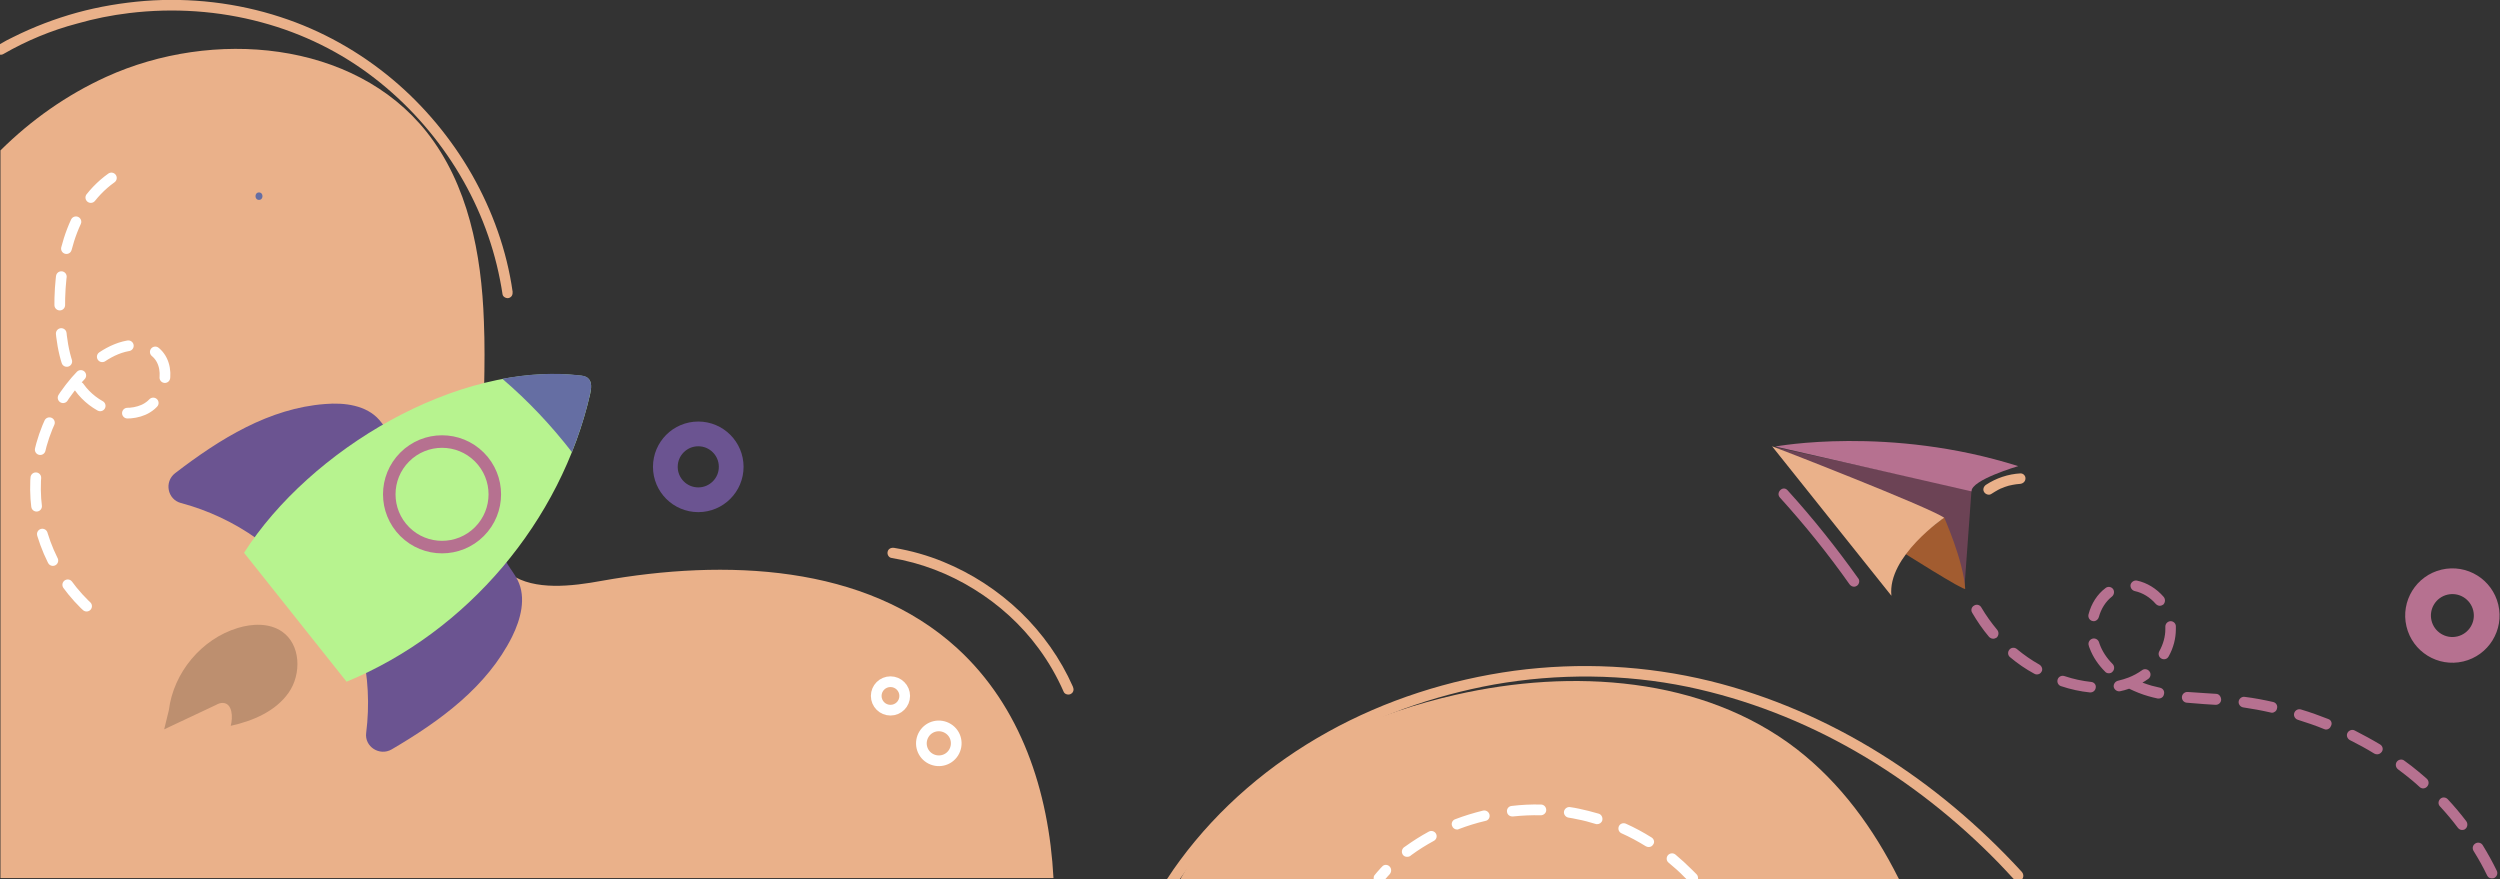 <?xml version="1.0" encoding="utf-8"?>
<!-- Generator: Adobe Illustrator 26.0.2, SVG Export Plug-In . SVG Version: 6.00 Build 0)  -->
<svg version="1.1" xmlns="http://www.w3.org/2000/svg" xmlns:xlink="http://www.w3.org/1999/xlink" x="0px" y="0px"
	 viewBox="0 0 1070.5 376.4" style="enable-background:new 0 0 1070.5 376.4;" xml:space="preserve">
<rect x="0" y="0" width="1070.5" height="376.4" fill="#333333" stroke="none"/>
<style type="text/css">
	.st0{fill:#EAB18A;}
	.st1{fill:none;stroke:#6B5491;stroke-width:10.591;stroke-miterlimit:10;}
	.st2{fill:none;stroke:#B67190;stroke-width:11.016;stroke-miterlimit:10;}
	.st3{fill:#6C4355;}
	.st4{fill:#B67190;}
	.st5{fill:#A25C30;}
	.st6{fill:none;stroke:#FFFFFF;stroke-width:4.577;stroke-miterlimit:10;}
	.st7{fill:#656EA3;}
	.st8{fill:#FFFFFF;}
	.st9{fill:#6B5491;}
	.st10{fill:#B7F38F;}
	.st11{fill:none;stroke:#B67190;stroke-width:5.365;stroke-miterlimit:10;}
	
		.st12{fill:none;stroke:#FFFFFF;stroke-width:4.577;stroke-linecap:round;stroke-linejoin:round;stroke-miterlimit:10;stroke-dasharray:12.206,12.206;}
	.st13{fill:#BD8F6F;}
</style>
<g id="BACKGROUND">
</g>
<g id="OBJECTS">
	<g>
		<path class="st0" d="M451.1,376H0.2V64.4c13.1-13,28.4-23.8,45.3-31.5c45.5-20.7,106-15.6,137.1,23.5
			c17.9,22.5,23.6,52.4,24.6,81.1c0.4,9.5,0.3,19.1,0.1,28.6c-0.2,11.2-0.5,22.4-0.3,33.6c0.1,8,0.5,16,1.4,23.9
			c0.1,0.6,0.1,1.2,0.2,1.8c0.6,4.6,1.5,9.2,3.6,13.3c0.3,0.6,0.7,1.2,1.1,1.8c0.8,1.2,1.7,2.3,2.7,3.3c0.9,0.8,1.8,1.6,2.8,2.2
			c10.1,6.9,25.9,5.1,38.9,2.7c52.7-9.4,112.7-7.2,152.2,28.9C437.1,302.5,449.1,338.6,451.1,376z"/>
	</g>
	<circle class="st1" cx="299" cy="199.9" r="14.1"/>
	
		<ellipse transform="matrix(0.973 -0.23 0.23 0.973 -32.531 248.373)" class="st2" cx="1050.3" cy="263.9" rx="14.7" ry="14.7"/>
	<polygon class="st3" points="844.2,209.9 841.2,251.2 831.6,221.7 759.3,191.3 	"/>
	<path class="st4" d="M864.2,199.6c0,0-20.2,5.9-20,10.8l-84-19.2C760.2,191.2,808.9,182.1,864.2,199.6z"/>
	<path class="st5" d="M841.5,252.1c0.1,1.4-27.8-16.3-27.8-16.3l18.8-14.2C832.5,221.7,840.7,239.9,841.5,252.1z"/>
	<path class="st0" d="M832.5,221.7c0,0-24.4,16.5-22.6,33.4l-51.1-64C758.8,191,826,217.1,832.5,221.7z"/>
	<g>
		<path class="st0" d="M865.2,202.7c-5.3,0.3-10.4,2-14.8,4.9c-1,0.7-1.5,2-0.8,3.1c0.6,1,2.1,1.5,3.1,0.8c1-0.7,2-1.2,3-1.8
			c0.3-0.1,0.6-0.3,0.8-0.4c0.1-0.1,0.3-0.1,0.4-0.2c-0.2,0.1-0.2,0.1,0.1,0c0.5-0.2,1-0.4,1.5-0.6c1.1-0.4,2.2-0.7,3.4-0.9
			c1.2-0.2,1.7-0.3,3.1-0.4c1.2-0.1,2.3-1,2.3-2.3C867.4,203.9,866.5,202.7,865.2,202.7L865.2,202.7z"/>
	</g>
	<g>
		<path class="st4" d="M795.8,247.8c-9.4-13.2-19.5-25.9-30.4-37.9c-2-2.2-5.2,1.1-3.2,3.2c10.6,11.7,20.6,24.1,29.7,37
			c0.7,1,2,1.5,3.1,0.8C796,250.4,796.5,248.8,795.8,247.8L795.8,247.8z"/>
	</g>
	<g>
		<path class="st6" d="M406,312c-3.5-2.2-8.1-1.2-10.3,2.3c-2.2,3.5-1.2,8.1,2.3,10.3c3.5,2.2,8.1,1.2,10.3-2.3
			C410.5,318.8,409.5,314.2,406,312z"/>
		<circle class="st6" cx="381.3" cy="298" r="6.1"/>
	</g>
	<g>
		<path class="st0" d="M866.2,376c-0.1,0.2-0.2,0.3-0.3,0.4h-3.6c-0.1-0.1-0.3-0.3-0.4-0.4c-2-2.2-4-4.3-6-6.4
			c-18.1-18.6-38.6-34.8-61.2-47.8c-22.4-12.9-46.7-22.4-72-27.7c-27.2-5.6-55.6-5.8-82.9-1c-13.2,2.4-26.3,5.9-38.9,10.5
			c0,0,0,0,0,0c-8.7,3.2-17.2,7-25.5,11.3c-4.4,2.3-8.6,4.7-12.8,7.3c-19.2,11.8-36.4,26.8-50.3,44.6c-1.7,2.2-3.4,4.4-5,6.7
			c0,0,0,0,0,0c-0.6,0.8-1.2,1.7-1.8,2.5c-0.1,0.1-0.2,0.3-0.3,0.4h-5.5c0.1-0.1,0.2-0.3,0.3-0.4c1.7-2.6,3.4-5.1,5.2-7.5
			c16.8-22.8,38.7-41.4,63.4-55.1c24.7-13.7,52-22.4,79.9-26.2c27.9-3.7,56.3-2.3,83.7,4.4c25.6,6.3,50.2,17,72.6,30.9
			c22.6,14,43,31.3,61,50.9C866.5,374.3,866.5,375.2,866.2,376z"/>
	</g>
	<g>
		<path class="st0" d="M217.9,127.6c-1,0.3-2.5-0.4-2.7-1.5c-0.3-2.1-0.7-4.2-1.1-6.3c-3.3-17-9.8-33.2-19-47.9
			c-9.2-14.7-21-27.8-34.7-38.4c-14.3-11.1-30.8-19.2-48.3-23.9c-18.4-5-37.8-6.3-56.8-4c-7.5,0.9-15,2.4-22.3,4.5
			C22,13,11.4,17.4,1.5,23.1c-0.5,0.3-1,0.4-1.5,0.3v-4.5c1.8-1.1,3.7-2.1,5.6-3C14.4,11.5,23.6,8,33,5.4c9.5-2.6,19.2-4.2,29-5
			c19.5-1.5,39.5,0.8,58.1,6.9c17.6,5.7,33.9,14.9,48,26.7c13.6,11.4,25.2,25.4,34,40.8c8.8,15.5,14.9,32.5,17.4,50.1
			C219.6,126.1,219.2,127.2,217.9,127.6z"/>
	</g>
	<g>
		<g>
			<path class="st0" d="M381.7,238.9c12.6,2.1,24.6,6.7,35.4,13.4c10.7,6.6,20.2,15.2,27.6,25.3c4.3,5.8,7.9,12.1,10.8,18.7
				c0.5,1.1,2.2,1.4,3.1,0.8c1.2-0.7,1.3-2,0.8-3.1c-5.3-12-13-22.8-22.4-31.9c-9.6-9.2-20.8-16.5-33-21.5c-6.8-2.8-13.9-4.8-21.1-6
				c-1.2-0.2-2.5,0.3-2.8,1.6C379.8,237.2,380.4,238.7,381.7,238.9L381.7,238.9z"/>
		</g>
	</g>
	<g>
		<g>
			<path class="st7" d="M110.9,85.6c2,0,2-3.2,0-3.2C108.9,82.4,108.9,85.6,110.9,85.6L110.9,85.6z"/>
		</g>
	</g>
	<g>
		<path class="st0" d="M813.1,376.4H505.5c0.1-0.1,0.2-0.3,0.2-0.4c3.9-7,8.5-13.7,13.7-20c4.6-5.6,9.6-10.8,15-15.6
			c12-10.7,25.6-19.3,40-26.2c15.5-7.4,32.2-12.9,49-16.7c49.6-11.3,105.7-7.8,146,23.3c18.8,14.6,32.8,33.9,43.5,55.2
			C813,376.1,813.1,376.3,813.1,376.4z"/>
	</g>
	<g>
		<path class="st4" d="M1069.1,372.8c-1.8-3.7-3.8-7.3-6-10.9c-0.7-1.1-2.1-1.4-3.2-0.7c-1.1,0.7-1.4,2.1-0.7,3.2
			c2.1,3.4,4.1,6.9,5.8,10.5c0.3,0.5,0.7,1,1.3,1.1c0.2,0.1,0.5,0.1,0.8,0.1c0.3,0,0.5,0,0.8-0.1c0.1,0,0.1-0.1,0.2-0.1
			C1069.2,375.3,1069.7,374,1069.1,372.8z M1056.1,351.7c-2.5-3.3-5.2-6.5-8-9.5c-0.9-0.9-2.3-1-3.2-0.1s-1,2.3-0.1,3.2
			c2.7,2.9,5.3,6,7.7,9.2c0.5,0.6,1.1,0.9,1.8,0.9c0.5,0,1-0.1,1.4-0.5C1056.6,354.2,1056.8,352.7,1056.1,351.7z M1039.2,333.5
			c-1.1-1-2.3-2-3.5-3c-2-1.7-4.1-3.3-6.2-4.8c-1-0.8-2.5-0.5-3.2,0.5s-0.5,2.4,0.5,3.2c2,1.5,4.1,3.1,6,4.7
			c1.1,0.9,2.2,1.9,3.3,2.9c0.4,0.4,1,0.6,1.5,0.6c0.6,0,1.3-0.3,1.7-0.8C1040.2,335.8,1040.1,334.4,1039.2,333.5z M1019.2,318.8
			c-3.5-2.1-7.2-4.1-10.9-6c-1.1-0.6-2.5-0.1-3.1,1c-0.6,1.1-0.1,2.5,1,3.1c3.6,1.8,7.1,3.7,10.5,5.8c0.4,0.2,0.8,0.3,1.2,0.3
			c0.8,0,1.5-0.4,2-1.1C1020.6,320.9,1020.3,319.5,1019.2,318.8z M997,307.9c-3.8-1.5-7.7-2.9-11.7-4.1c-1.2-0.4-2.5,0.3-2.9,1.5
			c-0.4,1.2,0.3,2.5,1.5,2.9c3.8,1.2,7.7,2.5,11.3,4c0.3,0.1,0.6,0.2,0.8,0.2c0.9,0,1.8-0.6,2.1-1.5
			C998.8,309.7,998.2,308.3,997,307.9z M973.4,300.6c-4-0.9-8.1-1.7-12.2-2.2c-1.2-0.2-2.4,0.7-2.6,1.9s0.7,2.4,1.9,2.6
			c4,0.6,7.9,1.3,11.8,2.2c0.2,0,0.3,0.1,0.5,0.1c1,0,2-0.7,2.2-1.8C975.4,302.1,974.6,300.9,973.4,300.6z M948.9,297.1
			c-1.6-0.1-3.2-0.2-4.7-0.3c-2.4-0.2-4.9-0.3-7.4-0.5c-1.2-0.1-2.4,0.8-2.5,2.1c-0.1,1.3,0.8,2.4,2.1,2.5c2.5,0.2,5,0.4,7.5,0.6
			c1.6,0.1,3.1,0.2,4.7,0.3c0.1,0,0.1,0,0.2,0c1.2,0,2.2-0.9,2.3-2.1C951.1,298.2,950.1,297.1,948.9,297.1z M925,294.5
			c-1.3-0.3-2.6-0.6-3.7-0.9c-1.3-0.4-2.6-0.8-3.9-1.3c0.8-0.5,1.7-1,2.5-1.6c1-0.7,1.3-2.2,0.5-3.2c-0.7-1-2.2-1.3-3.2-0.5
			c-1.8,1.3-3.7,2.3-5.7,3.1c-1.5,0.6-3,1-4.6,1.4c-1.2,0.3-2,1.5-1.8,2.7c0.3,1.2,1.5,2,2.7,1.8c1.3-0.3,2.6-0.6,3.9-1.1
			c0.1,0,0.1,0.1,0.2,0.1c2.5,1.2,5.2,2.3,8,3.1c1.3,0.4,2.7,0.7,4,1c0.2,0,0.3,0,0.5,0c1.1,0,2-0.7,2.2-1.8
			C927,296,926.2,294.8,925,294.5z M895.4,292c-3.7-0.4-7.5-1.2-11.4-2.5c-1.2-0.4-2.5,0.2-2.9,1.4c-0.4,1.2,0.2,2.5,1.4,2.9
			c4.2,1.4,8.4,2.3,12.4,2.7c0.1,0,0.2,0,0.2,0c1.2,0,2.2-0.9,2.3-2.1C897.6,293.2,896.7,292.1,895.4,292z M873.3,284.6
			c-3.4-1.9-6.7-4.2-9.7-6.7c-1-0.8-2.4-0.7-3.2,0.3c-0.8,1-0.7,2.4,0.3,3.2c3.2,2.7,6.7,5.1,10.4,7.1c0.3,0.2,0.7,0.3,1.1,0.3
			c0.8,0,1.6-0.4,2-1.2C874.8,286.7,874.4,285.3,873.3,284.6z M904.6,284.3c-2.5-2.5-4.4-5.4-5.5-8.4c-0.1-0.3-0.2-0.6-0.3-0.9
			c-0.4-1.2-1.7-1.9-2.9-1.5c-1.2,0.4-1.9,1.7-1.5,2.9c0.1,0.4,0.2,0.8,0.4,1.2c1.4,3.7,3.6,7,6.6,10c0.4,0.5,1,0.7,1.6,0.7
			c0.6,0,1.2-0.2,1.6-0.7C905.5,286.7,905.5,285.2,904.6,284.3z M931.7,268.2l0-0.2c-0.1-1.2-1.2-2.1-2.4-2
			c-1.2,0.1-2.2,1.2-2.1,2.5c0,0.3,0,0.6,0,0.9c0,3.2-0.9,6.4-2.6,9.5c-0.6,1.1-0.2,2.5,0.9,3.1c0.4,0.2,0.7,0.3,1.1,0.3
			c0.8,0,1.6-0.4,2-1.2c2.1-3.7,3.1-7.8,3.1-11.7C931.7,268.9,931.7,268.6,931.7,268.2z M855.2,269.7c-2.5-3-4.8-6.2-6.8-9.6
			c-0.6-1.1-2-1.5-3.1-0.8c-1.1,0.6-1.5,2-0.8,3.1c2.1,3.6,4.5,7.1,7.2,10.3c0.5,0.5,1.1,0.8,1.8,0.8c0.5,0,1-0.2,1.5-0.5
			C855.9,272.1,856,270.7,855.2,269.7z M904.8,252.2c-0.8-1-2.2-1.2-3.2-0.4c-3.5,2.6-6.1,6.6-7.3,11.3c-0.3,1.2,0.4,2.5,1.6,2.8
			c0.2,0,0.4,0.1,0.6,0.1c1,0,1.9-0.7,2.2-1.7c1-3.7,3-6.8,5.7-8.9C905.3,254.6,905.5,253.2,904.8,252.2z M926.5,255.6
			c-3.1-3.6-7.2-6.1-11.5-7c-1.2-0.2-2.4,0.6-2.7,1.8c-0.2,1.2,0.6,2.4,1.8,2.7c3.3,0.7,6.5,2.6,9,5.5c0.5,0.5,1.1,0.8,1.7,0.8
			c0.5,0,1.1-0.2,1.5-0.5C927.2,258,927.3,256.6,926.5,255.6z"/>
	</g>
	<g>
		<path class="st8" d="M659.8,344.5c-4.1-0.1-8.3,0.1-12.5,0.6c-1.3,0.1-2.2,1.3-2,2.5c0.1,1.2,1.1,2,2.3,2c0.1,0,0.2,0,0.3,0
			c3.9-0.4,7.9-0.6,11.9-0.5c1.2,0,2.3-1,2.3-2.2C662.1,345.5,661.1,344.5,659.8,344.5z M684.5,348.4c-2.7-0.8-5.5-1.5-8.3-2.1
			c-1.3-0.3-2.6-0.5-3.9-0.7c-1.2-0.2-2.4,0.7-2.6,1.9c-0.2,1.2,0.7,2.4,1.9,2.6c1.2,0.2,2.5,0.4,3.7,0.7c2.7,0.5,5.3,1.2,7.9,2
			c0.2,0.1,0.4,0.1,0.7,0.1c1,0,1.9-0.6,2.2-1.6C686.4,350,685.7,348.7,684.5,348.4z M637.8,348.8c-0.3-1.2-1.5-2-2.8-1.7
			c-4,1-8,2.2-11.9,3.7c-1.2,0.4-1.8,1.8-1.3,2.9c0.3,0.9,1.2,1.5,2.1,1.5c0.3,0,0.5,0,0.8-0.2c3.7-1.4,7.5-2.6,11.4-3.5
			C637.3,351.3,638.1,350.1,637.8,348.8z M707.2,358.6c-3.5-2.2-7.2-4.2-11-5.9c-1.2-0.5-2.5,0-3,1.1c-0.5,1.2,0,2.5,1.1,3
			c3.6,1.6,7.1,3.5,10.5,5.6c0.4,0.2,0.8,0.3,1.2,0.3c0.8,0,1.5-0.4,1.9-1.1C708.6,360.7,708.3,359.3,707.2,358.6z M614.9,357
			c-0.6-1.1-2-1.5-3.1-0.9c-3.5,1.9-6.8,4-10,6.3l-0.6,0.4c-1,0.8-1.2,2.2-0.5,3.2c0.4,0.6,1.1,0.9,1.8,0.9c0.5,0,1-0.1,1.4-0.4
			l0.5-0.4c3-2.2,6.2-4.2,9.5-6C615.1,359.5,615.5,358.1,614.9,357z M726.5,374.4c-0.7-0.7-1.4-1.4-2.1-2.1c-2.2-2.2-4.6-4.4-7-6.4
			c-1-0.8-2.4-0.6-3.2,0.3c-0.8,1-0.7,2.4,0.3,3.2c2.3,1.9,4.6,3.9,6.7,6.1c0.2,0.2,0.3,0.3,0.5,0.5c0.2,0.1,0.3,0.3,0.4,0.4h5
			c0-0.1,0-0.3,0-0.4C727.1,375.4,726.9,374.8,726.5,374.4z M595,371c-0.9-0.9-2.4-0.9-3.2,0.1c-0.4,0.4-0.8,0.8-1.2,1.3
			c-0.6,0.7-1.3,1.4-1.9,2.2c-0.4,0.4-0.5,0.9-0.5,1.5c0,0.1,0,0.3,0,0.4h4.9c0.1-0.1,0.3-0.3,0.4-0.4c0.2-0.2,0.3-0.4,0.5-0.6
			c0.4-0.4,0.7-0.8,1.1-1.2C595.9,373.3,595.9,371.9,595,371z"/>
	</g>
	<g>
		<g>
			<path class="st9" d="M215.2,234.5c-0.5,5.2,4.2,9.3,6.5,14c3.7,7.5,1.3,16.6-2.4,24.1c-10.7,21.4-30.6,36-51.6,48.3
				c-5.2,3-11.7-1.2-10.9-7.1c1.5-11.9,0.9-24.1-1.9-35.9L215.2,234.5z"/>
		</g>
		<g>
			<path class="st9" d="M172.9,191.1c-5-1.5-7-7.4-10.5-11.3c-5.5-6.3-14.9-7.5-23.2-6.8c-23.9,1.8-44.9,14.8-64.2,29.6
				c-4.8,3.7-3.3,11.3,2.5,12.8c11.6,3.1,22.7,8.3,32.5,15.3L172.9,191.1z"/>
		</g>
		<g>
			<path class="st10" d="M148.4,291.9c51.7-21.3,91.8-68.7,104.3-123.2c0.5-2.3,0.9-5.1-0.9-6.7c-1-0.9-2.4-1.1-3.7-1.2
				c-52.2-6-115.4,31.7-143.6,75.9L148.4,291.9z"/>
		</g>
		<g>
			<path class="st7" d="M244.9,193.6c3.2-8.1,5.9-16.4,7.8-25c0.5-2.3,0.9-5.1-0.9-6.7c-1-0.9-2.4-1.1-3.7-1.2
				c-10.7-1.2-21.8-0.6-33,1.5C226.1,171.6,236,182.1,244.9,193.6z"/>
		</g>
		
			<ellipse transform="matrix(0.707 -0.707 0.707 0.707 -94.224 195.832)" class="st11" cx="189.3" cy="211.7" rx="22.6" ry="22.6"/>
	</g>
	<path class="st12" d="M47.7,76.2c-18.1,12.9-23,37.7-22,59.9c0.5,10.5,2.2,21.3,8.3,29.8c6.1,8.5,17.8,13.7,27.4,9.6
		c9.6-4.2,12.9-19.5,4.3-25.4c-7.5-5.1-17.8-0.9-24.8,4.8c-16.2,13.2-26,33.9-25.7,54.8c0.2,20.9,10.4,41.4,26.9,54.2"/>
	<g>
		<path class="st13" d="M72.3,304.1c2-16.1,14-30.5,29.5-35.2c6.2-1.9,13.5-2.2,18.9,1.5c8.1,5.5,8.5,18.2,2.9,26.2
			c-5.6,8-15.3,12.1-24.8,14.2c1-3.8,0.7-9.6-3.3-9.8c-1.1-0.1-2.2,0.4-3.1,0.9c-7.4,3.5-14.7,6.9-22.1,10.4L72.3,304.1z"/>
	</g>
</g>
</svg>

